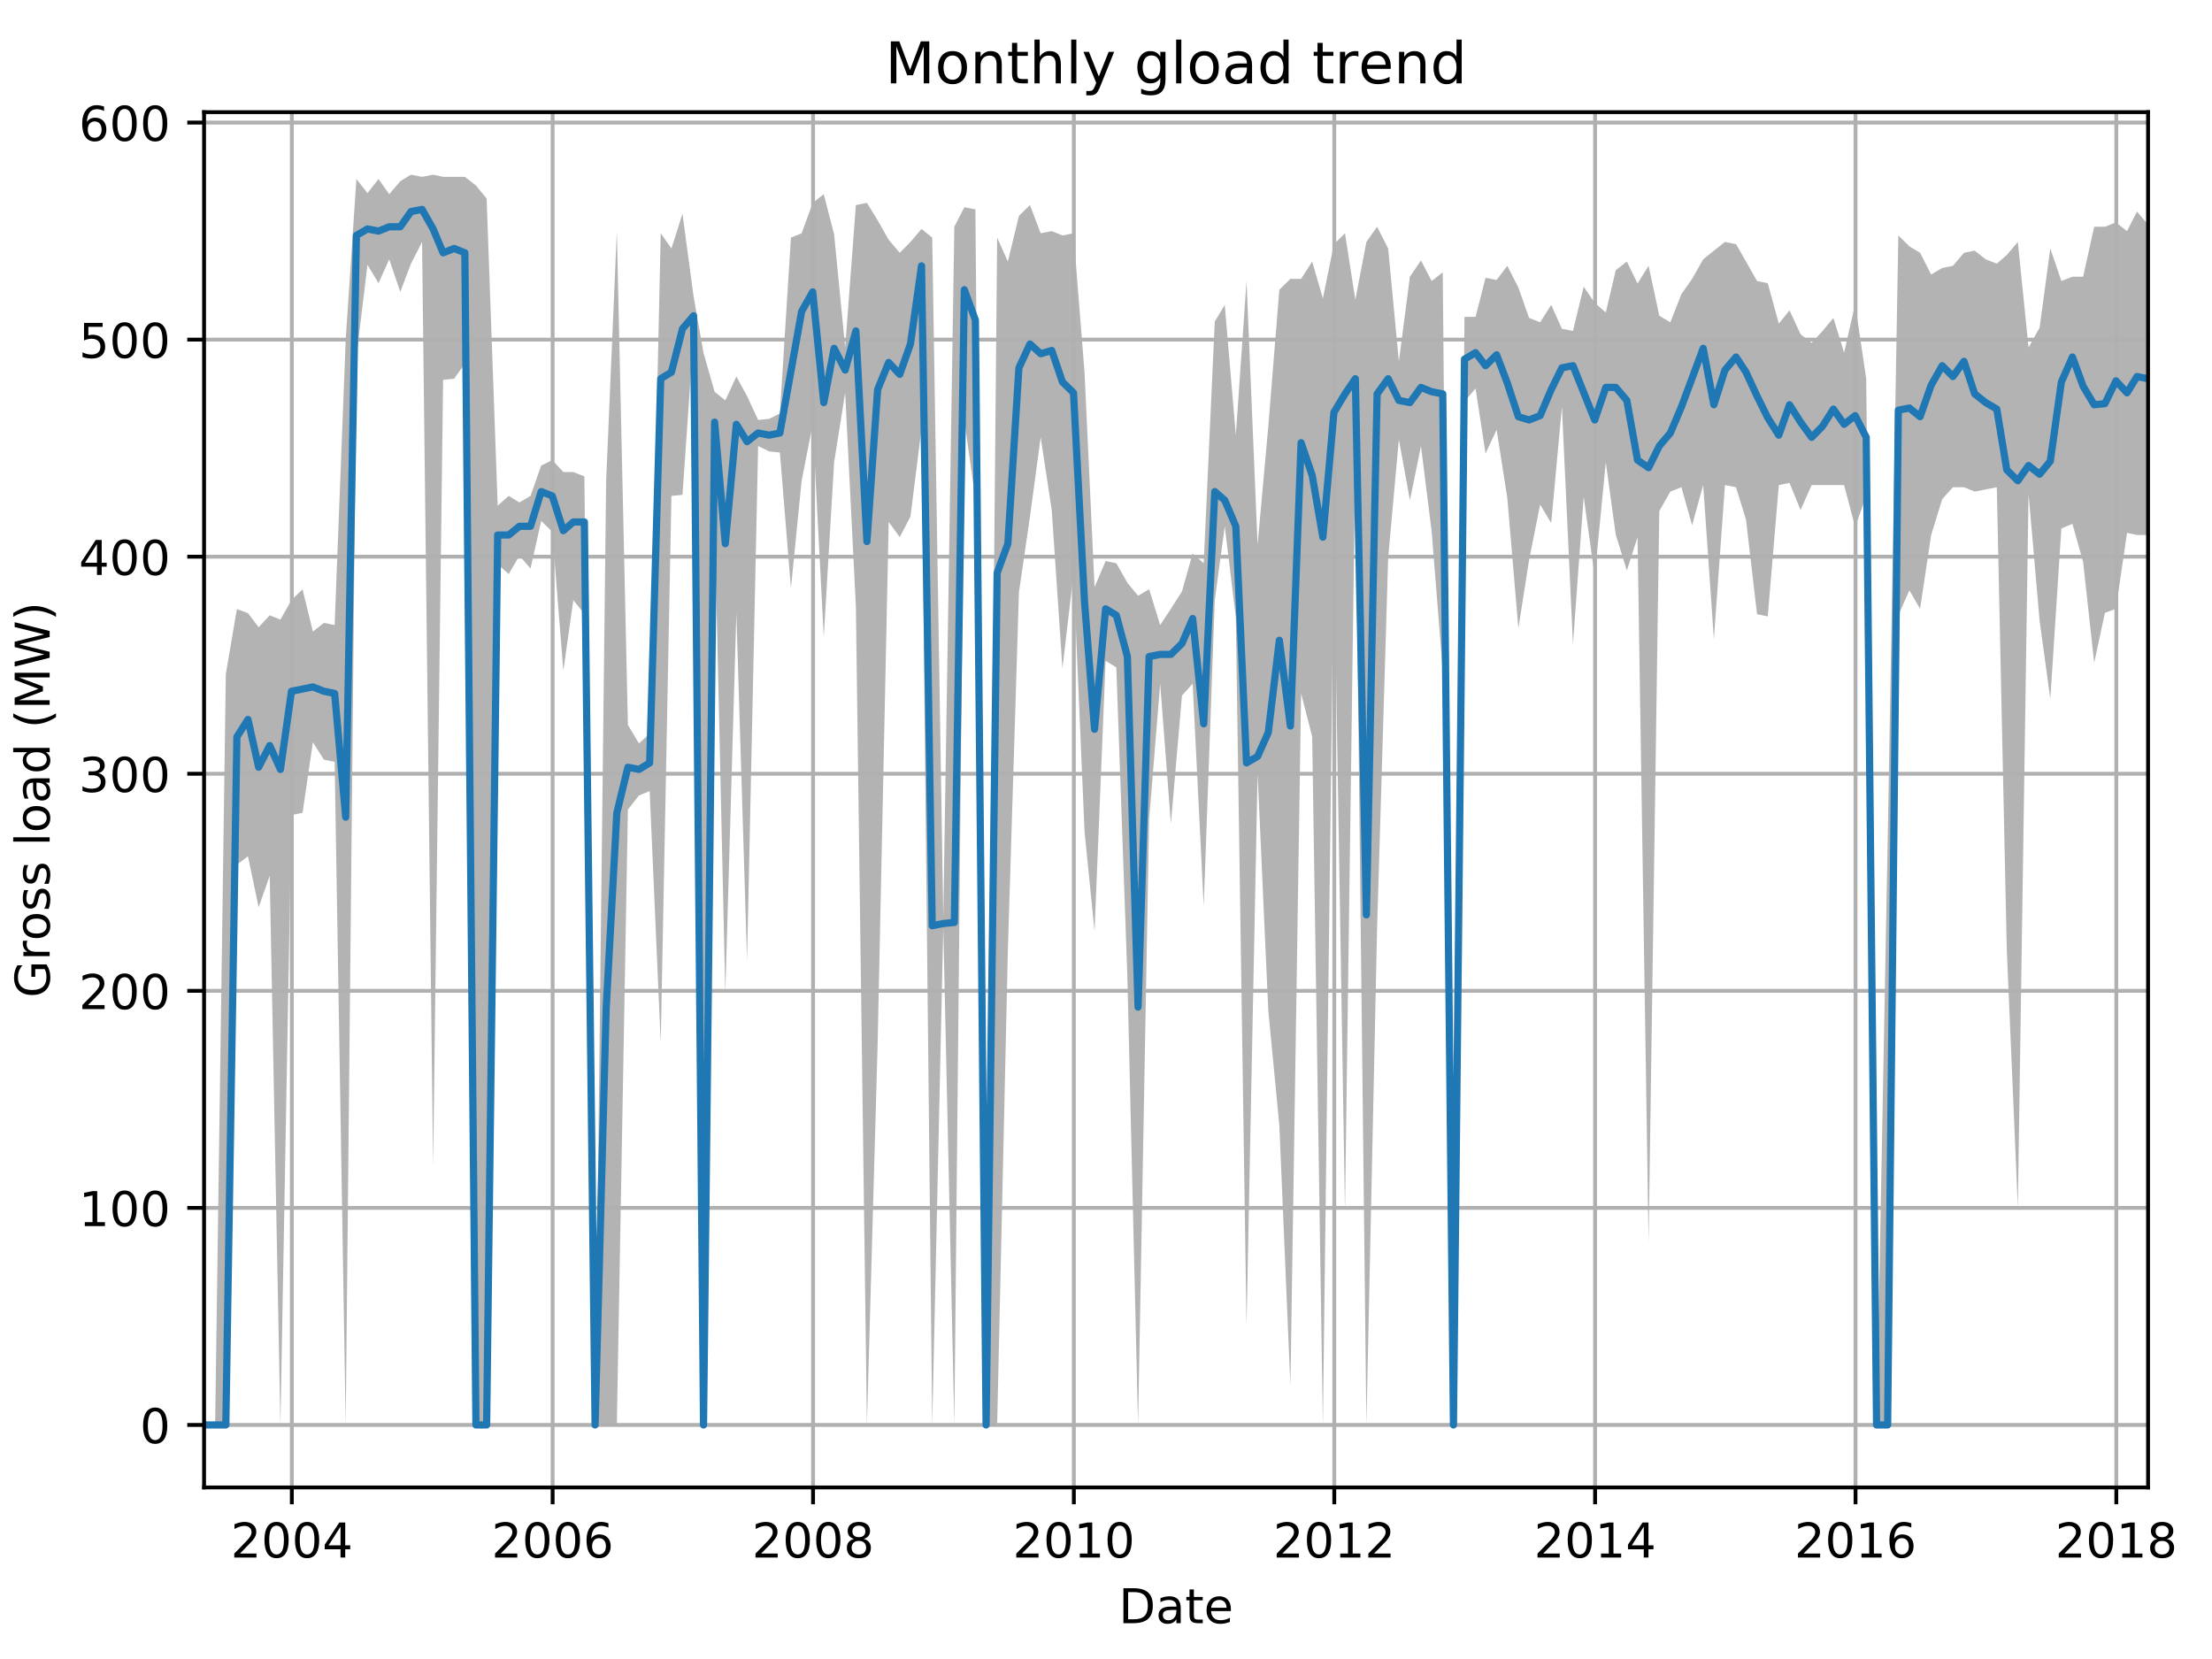 <?xml version="1.0" encoding="utf-8" standalone="no"?>
<!DOCTYPE svg PUBLIC "-//W3C//DTD SVG 1.1//EN"
  "http://www.w3.org/Graphics/SVG/1.1/DTD/svg11.dtd">
<!-- Created with matplotlib (http://matplotlib.org/) -->
<svg height="345.6pt" version="1.1" viewBox="0 0 460.8 345.6" width="460.8pt" xmlns="http://www.w3.org/2000/svg" xmlns:xlink="http://www.w3.org/1999/xlink">
 <defs>
  <style type="text/css">
*{stroke-linecap:butt;stroke-linejoin:round;}
  </style>
 </defs>
 <g id="figure_1">
  <g id="patch_1">
   <path d="M 0 345.6 
L 460.8 345.6 
L 460.8 0 
L 0 0 
z
" style="fill:none;"/>
  </g>
  <g id="axes_1">
   <g id="patch_2">
    <path d="M 42.511 309.863 
L 447.48 309.863 
L 447.48 23.365 
L 42.511 23.365 
z
" style="fill:none;"/>
   </g>
   <g id="PolyCollection_1">
    <path clip-path="url(#p127537a7c9)" d="M 42.511 296.841 
L 42.511 296.841 
L 44.815 296.841 
L 47.045 296.841 
L 49.349 180.123 
L 51.653 178.371 
L 53.882 188.997 
L 56.186 182.44 
L 58.416 296.841 
L 60.72 169.78 
L 63.024 169.327 
L 65.179 154.632 
L 67.483 158.249 
L 69.712 158.701 
L 72.016 296.841 
L 74.246 74.314 
L 76.55 55.153 
L 78.854 58.996 
L 81.083 54.023 
L 83.387 60.805 
L 85.617 54.927 
L 87.921 50.405 
L 90.225 243.032 
L 92.306 79.118 
L 94.609 78.892 
L 96.839 75.727 
L 99.143 296.841 
L 101.373 296.841 
L 103.676 117.553 
L 105.98 119.588 
L 108.21 115.745 
L 110.514 118.458 
L 112.743 108.51 
L 115.047 110.771 
L 117.351 139.71 
L 119.432 125.014 
L 121.736 127.897 
L 123.966 296.841 
L 126.27 296.841 
L 128.499 296.841 
L 130.803 168.649 
L 133.107 165.71 
L 135.337 164.806 
L 137.641 217.258 
L 139.87 103.31 
L 142.174 103.084 
L 144.478 69.849 
L 146.559 296.841 
L 148.863 108.284 
L 151.093 206.858 
L 153.396 127.727 
L 155.626 200.075 
L 157.93 92.91 
L 160.234 94.04 
L 162.463 94.266 
L 164.767 122.527 
L 166.997 100.144 
L 169.301 88.388 
L 171.605 132.701 
L 173.76 96.301 
L 176.064 81.831 
L 178.294 126.258 
L 180.597 296.841 
L 182.827 217.484 
L 185.131 108.736 
L 187.435 111.901 
L 189.665 107.605 
L 191.968 89.292 
L 194.198 296.841 
L 196.502 193.293 
L 198.806 296.841 
L 200.887 87.484 
L 203.191 103.988 
L 205.42 296.841 
L 207.724 296.841 
L 209.954 198.04 
L 212.258 123.432 
L 214.562 107.605 
L 216.791 91.101 
L 219.095 106.249 
L 221.325 139.258 
L 223.629 119.588 
L 225.933 173.284 
L 228.014 193.971 
L 230.317 137.675 
L 232.547 139.032 
L 234.851 203.41 
L 237.081 296.841 
L 239.384 170.684 
L 241.688 142.423 
L 243.918 171.588 
L 246.222 144.91 
L 248.451 142.423 
L 250.755 188.771 
L 253.059 125.014 
L 255.14 109.64 
L 257.444 128.632 
L 259.674 276.267 
L 261.978 161.188 
L 264.207 210.475 
L 266.511 234.441 
L 268.815 288.702 
L 271.045 144.458 
L 273.349 153.445 
L 275.578 296.841 
L 277.882 113.71 
L 280.186 252.302 
L 282.341 95.34 
L 284.645 296.841 
L 286.875 193.293 
L 289.179 116.197 
L 291.408 91.553 
L 293.712 104.214 
L 296.016 92.91 
L 298.246 110.771 
L 300.55 139.71 
L 302.779 296.841 
L 305.083 83.64 
L 307.387 80.927 
L 309.468 94.492 
L 311.772 89.518 
L 314.002 103.762 
L 316.306 130.892 
L 318.535 116.649 
L 320.839 105.118 
L 323.143 108.962 
L 325.373 84.77 
L 327.676 134.171 
L 329.906 103.479 
L 332.21 120.04 
L 334.514 96.301 
L 336.595 111.392 
L 338.899 118.853 
L 341.128 111.901 
L 343.432 258.858 
L 345.662 106.475 
L 347.966 102.405 
L 350.27 101.501 
L 352.499 109.414 
L 354.803 101.049 
L 357.033 133.153 
L 359.337 101.049 
L 361.641 101.501 
L 363.722 108.227 
L 366.025 127.953 
L 368.255 128.405 
L 370.559 101.049 
L 372.789 100.597 
L 375.092 106.249 
L 377.396 101.049 
L 379.626 101.049 
L 381.93 101.049 
L 384.16 101.049 
L 386.463 109.81 
L 388.767 103.31 
L 390.923 296.841 
L 393.227 296.841 
L 395.456 128.179 
L 397.76 122.979 
L 399.99 126.823 
L 402.294 111.449 
L 404.597 103.988 
L 406.827 101.501 
L 409.131 101.501 
L 411.361 102.405 
L 413.664 101.953 
L 415.968 101.501 
L 418.049 197.814 
L 420.353 251.567 
L 422.583 102.858 
L 424.887 129.31 
L 427.116 145.588 
L 429.42 110.092 
L 431.724 109.131 
L 433.954 117.101 
L 436.258 138.071 
L 438.487 127.671 
L 440.791 126.823 
L 443.095 110.997 
L 445.176 111.449 
L 447.48 111.449 
L 447.48 46.788 
L 447.48 46.788 
L 445.176 44.075 
L 443.095 48.144 
L 440.791 46.336 
L 438.487 47.24 
L 436.258 47.24 
L 433.954 57.64 
L 431.724 57.64 
L 429.42 58.544 
L 427.116 51.762 
L 424.887 68.266 
L 422.583 72.392 
L 420.353 50.405 
L 418.049 53.118 
L 415.968 54.927 
L 413.664 54.023 
L 411.361 52.214 
L 409.131 52.666 
L 406.827 55.379 
L 404.597 55.831 
L 402.294 57.188 
L 399.99 52.666 
L 397.76 51.31 
L 395.456 49.049 
L 393.227 175.771 
L 390.923 296.841 
L 388.767 78.892 
L 386.463 63.349 
L 384.16 73.466 
L 381.93 66.231 
L 379.626 69.001 
L 377.396 71.431 
L 375.092 69.623 
L 372.789 64.649 
L 370.559 67.418 
L 368.255 58.996 
L 366.025 58.544 
L 363.722 54.475 
L 361.641 50.857 
L 359.337 50.405 
L 357.033 52.214 
L 354.803 54.023 
L 352.499 58.092 
L 350.27 61.257 
L 347.966 67.136 
L 345.662 65.779 
L 343.432 55.379 
L 341.128 59.053 
L 338.899 54.475 
L 336.595 56.283 
L 334.514 65.101 
L 332.21 63.066 
L 329.906 59.731 
L 327.676 68.944 
L 325.373 68.492 
L 323.143 63.518 
L 320.839 67.136 
L 318.535 66.231 
L 316.306 59.901 
L 314.002 55.379 
L 311.772 58.318 
L 309.468 57.866 
L 307.387 66.005 
L 305.083 66.005 
L 302.779 296.841 
L 300.55 56.736 
L 298.246 58.544 
L 296.016 54.249 
L 293.712 57.64 
L 291.408 75.275 
L 289.179 51.762 
L 286.875 47.24 
L 284.645 50.405 
L 282.341 62.444 
L 280.186 48.596 
L 277.882 50.857 
L 275.578 62.162 
L 273.349 54.475 
L 271.045 58.092 
L 268.815 58.092 
L 266.511 60.353 
L 264.207 88.84 
L 261.978 113.484 
L 259.674 58.544 
L 257.444 90.649 
L 255.14 63.518 
L 253.059 66.966 
L 250.755 117.327 
L 248.451 115.292 
L 246.222 123.205 
L 243.918 126.823 
L 241.688 130.214 
L 239.384 122.753 
L 237.081 124.11 
L 234.851 121.397 
L 232.547 117.327 
L 230.317 116.875 
L 228.014 122.301 
L 225.933 77.649 
L 223.629 48.596 
L 221.325 49.049 
L 219.095 48.144 
L 216.791 48.596 
L 214.562 42.718 
L 212.258 44.979 
L 209.954 54.475 
L 207.724 49.501 
L 205.42 296.841 
L 203.191 43.623 
L 200.887 43.17 
L 198.806 47.24 
L 196.502 191.032 
L 194.198 49.501 
L 191.968 47.692 
L 189.665 50.405 
L 187.435 52.666 
L 185.131 49.953 
L 182.827 45.883 
L 180.597 42.266 
L 178.294 42.718 
L 176.064 72.336 
L 173.76 48.823 
L 171.605 40.457 
L 169.301 42.266 
L 166.997 48.596 
L 164.767 49.501 
L 162.463 86.127 
L 160.234 87.257 
L 157.93 87.484 
L 155.626 82.51 
L 153.396 78.44 
L 151.093 83.414 
L 148.863 81.605 
L 146.559 73.523 
L 144.478 61.71 
L 142.174 44.527 
L 139.87 51.762 
L 137.641 48.596 
L 135.337 152.823 
L 133.107 154.858 
L 130.803 151.014 
L 128.499 48.144 
L 126.27 100.144 
L 123.966 296.841 
L 121.736 99.24 
L 119.432 98.336 
L 117.351 98.336 
L 115.047 95.849 
L 112.743 96.979 
L 110.514 103.31 
L 108.21 104.666 
L 105.98 103.31 
L 103.676 105.344 
L 101.373 41.362 
L 99.143 38.649 
L 96.839 36.84 
L 94.609 36.84 
L 92.306 36.84 
L 90.225 36.388 
L 87.921 36.84 
L 85.617 36.388 
L 83.387 37.744 
L 81.083 40.457 
L 78.854 37.292 
L 76.55 40.231 
L 74.246 37.292 
L 72.016 70.753 
L 69.712 130.214 
L 67.483 129.762 
L 65.179 131.571 
L 63.024 122.753 
L 60.72 125.014 
L 58.416 129.084 
L 56.186 128.179 
L 53.882 130.666 
L 51.653 127.727 
L 49.349 126.879 
L 47.045 140.388 
L 44.815 296.841 
L 42.511 296.841 
z
" style="fill:#808080;fill-opacity:0.6;"/>
   </g>
   <g id="matplotlib.axis_1">
    <g id="xtick_1">
     <g id="line2d_1">
      <path clip-path="url(#p127537a7c9)" d="M 60.794 309.863 
L 60.794 23.365 
" style="fill:none;stroke:#b0b0b0;stroke-linecap:square;stroke-width:0.8;"/>
     </g>
     <g id="line2d_2">
      <defs>
       <path d="M 0 0 
L 0 3.5 
" id="meb2ce315c0" style="stroke:#000000;stroke-width:0.8;"/>
      </defs>
      <g>
       <use style="stroke:#000000;stroke-width:0.8;" x="60.794" xlink:href="#meb2ce315c0" y="309.863"/>
      </g>
     </g>
     <g id="text_1">
      <!-- 2004 -->
      <defs>
       <path d="M 19.188 8.297 
L 53.609 8.297 
L 53.609 0 
L 7.328 0 
L 7.328 8.297 
Q 12.938 14.109 22.625 23.891 
Q 32.328 33.688 34.812 36.531 
Q 39.547 41.844 41.422 45.531 
Q 43.312 49.219 43.312 52.781 
Q 43.312 58.594 39.234 62.25 
Q 35.156 65.922 28.609 65.922 
Q 23.969 65.922 18.812 64.312 
Q 13.672 62.703 7.812 59.422 
L 7.812 69.391 
Q 13.766 71.781 18.938 73 
Q 24.125 74.219 28.422 74.219 
Q 39.75 74.219 46.484 68.547 
Q 53.219 62.891 53.219 53.422 
Q 53.219 48.922 51.531 44.891 
Q 49.859 40.875 45.406 35.406 
Q 44.188 33.984 37.641 27.219 
Q 31.109 20.453 19.188 8.297 
z
" id="DejaVuSans-32"/>
       <path d="M 31.781 66.406 
Q 24.172 66.406 20.328 58.906 
Q 16.5 51.422 16.5 36.375 
Q 16.5 21.391 20.328 13.891 
Q 24.172 6.391 31.781 6.391 
Q 39.453 6.391 43.281 13.891 
Q 47.125 21.391 47.125 36.375 
Q 47.125 51.422 43.281 58.906 
Q 39.453 66.406 31.781 66.406 
z
M 31.781 74.219 
Q 44.047 74.219 50.516 64.516 
Q 56.984 54.828 56.984 36.375 
Q 56.984 17.969 50.516 8.266 
Q 44.047 -1.422 31.781 -1.422 
Q 19.531 -1.422 13.062 8.266 
Q 6.594 17.969 6.594 36.375 
Q 6.594 54.828 13.062 64.516 
Q 19.531 74.219 31.781 74.219 
z
" id="DejaVuSans-30"/>
       <path d="M 37.797 64.312 
L 12.891 25.391 
L 37.797 25.391 
z
M 35.203 72.906 
L 47.609 72.906 
L 47.609 25.391 
L 58.016 25.391 
L 58.016 17.188 
L 47.609 17.188 
L 47.609 0 
L 37.797 0 
L 37.797 17.188 
L 4.891 17.188 
L 4.891 26.703 
z
" id="DejaVuSans-34"/>
      </defs>
      <g transform="translate(48.069 324.462)scale(0.1 -0.1)">
       <use xlink:href="#DejaVuSans-32"/>
       <use x="63.623" xlink:href="#DejaVuSans-30"/>
       <use x="127.246" xlink:href="#DejaVuSans-30"/>
       <use x="190.869" xlink:href="#DejaVuSans-34"/>
      </g>
     </g>
    </g>
    <g id="xtick_2">
     <g id="line2d_3">
      <path clip-path="url(#p127537a7c9)" d="M 115.122 309.863 
L 115.122 23.365 
" style="fill:none;stroke:#b0b0b0;stroke-linecap:square;stroke-width:0.8;"/>
     </g>
     <g id="line2d_4">
      <g>
       <use style="stroke:#000000;stroke-width:0.8;" x="115.122" xlink:href="#meb2ce315c0" y="309.863"/>
      </g>
     </g>
     <g id="text_2">
      <!-- 2006 -->
      <defs>
       <path d="M 33.016 40.375 
Q 26.375 40.375 22.484 35.828 
Q 18.609 31.297 18.609 23.391 
Q 18.609 15.531 22.484 10.953 
Q 26.375 6.391 33.016 6.391 
Q 39.656 6.391 43.531 10.953 
Q 47.406 15.531 47.406 23.391 
Q 47.406 31.297 43.531 35.828 
Q 39.656 40.375 33.016 40.375 
z
M 52.594 71.297 
L 52.594 62.312 
Q 48.875 64.062 45.094 64.984 
Q 41.312 65.922 37.594 65.922 
Q 27.828 65.922 22.672 59.328 
Q 17.531 52.734 16.797 39.406 
Q 19.672 43.656 24.016 45.922 
Q 28.375 48.188 33.594 48.188 
Q 44.578 48.188 50.953 41.516 
Q 57.328 34.859 57.328 23.391 
Q 57.328 12.156 50.688 5.359 
Q 44.047 -1.422 33.016 -1.422 
Q 20.359 -1.422 13.672 8.266 
Q 6.984 17.969 6.984 36.375 
Q 6.984 53.656 15.188 63.938 
Q 23.391 74.219 37.203 74.219 
Q 40.922 74.219 44.703 73.484 
Q 48.484 72.75 52.594 71.297 
z
" id="DejaVuSans-36"/>
      </defs>
      <g transform="translate(102.397 324.462)scale(0.1 -0.1)">
       <use xlink:href="#DejaVuSans-32"/>
       <use x="63.623" xlink:href="#DejaVuSans-30"/>
       <use x="127.246" xlink:href="#DejaVuSans-30"/>
       <use x="190.869" xlink:href="#DejaVuSans-36"/>
      </g>
     </g>
    </g>
    <g id="xtick_3">
     <g id="line2d_5">
      <path clip-path="url(#p127537a7c9)" d="M 169.375 309.863 
L 169.375 23.365 
" style="fill:none;stroke:#b0b0b0;stroke-linecap:square;stroke-width:0.8;"/>
     </g>
     <g id="line2d_6">
      <g>
       <use style="stroke:#000000;stroke-width:0.8;" x="169.375" xlink:href="#meb2ce315c0" y="309.863"/>
      </g>
     </g>
     <g id="text_3">
      <!-- 2008 -->
      <defs>
       <path d="M 31.781 34.625 
Q 24.75 34.625 20.719 30.859 
Q 16.703 27.094 16.703 20.516 
Q 16.703 13.922 20.719 10.156 
Q 24.75 6.391 31.781 6.391 
Q 38.812 6.391 42.859 10.172 
Q 46.922 13.969 46.922 20.516 
Q 46.922 27.094 42.891 30.859 
Q 38.875 34.625 31.781 34.625 
z
M 21.922 38.812 
Q 15.578 40.375 12.031 44.719 
Q 8.5 49.078 8.5 55.328 
Q 8.5 64.062 14.719 69.141 
Q 20.953 74.219 31.781 74.219 
Q 42.672 74.219 48.875 69.141 
Q 55.078 64.062 55.078 55.328 
Q 55.078 49.078 51.531 44.719 
Q 48 40.375 41.703 38.812 
Q 48.828 37.156 52.797 32.312 
Q 56.781 27.484 56.781 20.516 
Q 56.781 9.906 50.312 4.234 
Q 43.844 -1.422 31.781 -1.422 
Q 19.734 -1.422 13.25 4.234 
Q 6.781 9.906 6.781 20.516 
Q 6.781 27.484 10.781 32.312 
Q 14.797 37.156 21.922 38.812 
z
M 18.312 54.391 
Q 18.312 48.734 21.844 45.562 
Q 25.391 42.391 31.781 42.391 
Q 38.141 42.391 41.719 45.562 
Q 45.312 48.734 45.312 54.391 
Q 45.312 60.062 41.719 63.234 
Q 38.141 66.406 31.781 66.406 
Q 25.391 66.406 21.844 63.234 
Q 18.312 60.062 18.312 54.391 
z
" id="DejaVuSans-38"/>
      </defs>
      <g transform="translate(156.65 324.462)scale(0.1 -0.1)">
       <use xlink:href="#DejaVuSans-32"/>
       <use x="63.623" xlink:href="#DejaVuSans-30"/>
       <use x="127.246" xlink:href="#DejaVuSans-30"/>
       <use x="190.869" xlink:href="#DejaVuSans-38"/>
      </g>
     </g>
    </g>
    <g id="xtick_4">
     <g id="line2d_7">
      <path clip-path="url(#p127537a7c9)" d="M 223.703 309.863 
L 223.703 23.365 
" style="fill:none;stroke:#b0b0b0;stroke-linecap:square;stroke-width:0.8;"/>
     </g>
     <g id="line2d_8">
      <g>
       <use style="stroke:#000000;stroke-width:0.8;" x="223.703" xlink:href="#meb2ce315c0" y="309.863"/>
      </g>
     </g>
     <g id="text_4">
      <!-- 2010 -->
      <defs>
       <path d="M 12.406 8.297 
L 28.516 8.297 
L 28.516 63.922 
L 10.984 60.406 
L 10.984 69.391 
L 28.422 72.906 
L 38.281 72.906 
L 38.281 8.297 
L 54.391 8.297 
L 54.391 0 
L 12.406 0 
z
" id="DejaVuSans-31"/>
      </defs>
      <g transform="translate(210.978 324.462)scale(0.1 -0.1)">
       <use xlink:href="#DejaVuSans-32"/>
       <use x="63.623" xlink:href="#DejaVuSans-30"/>
       <use x="127.246" xlink:href="#DejaVuSans-31"/>
       <use x="190.869" xlink:href="#DejaVuSans-30"/>
      </g>
     </g>
    </g>
    <g id="xtick_5">
     <g id="line2d_9">
      <path clip-path="url(#p127537a7c9)" d="M 277.956 309.863 
L 277.956 23.365 
" style="fill:none;stroke:#b0b0b0;stroke-linecap:square;stroke-width:0.8;"/>
     </g>
     <g id="line2d_10">
      <g>
       <use style="stroke:#000000;stroke-width:0.8;" x="277.956" xlink:href="#meb2ce315c0" y="309.863"/>
      </g>
     </g>
     <g id="text_5">
      <!-- 2012 -->
      <g transform="translate(265.231 324.462)scale(0.1 -0.1)">
       <use xlink:href="#DejaVuSans-32"/>
       <use x="63.623" xlink:href="#DejaVuSans-30"/>
       <use x="127.246" xlink:href="#DejaVuSans-31"/>
       <use x="190.869" xlink:href="#DejaVuSans-32"/>
      </g>
     </g>
    </g>
    <g id="xtick_6">
     <g id="line2d_11">
      <path clip-path="url(#p127537a7c9)" d="M 332.284 309.863 
L 332.284 23.365 
" style="fill:none;stroke:#b0b0b0;stroke-linecap:square;stroke-width:0.8;"/>
     </g>
     <g id="line2d_12">
      <g>
       <use style="stroke:#000000;stroke-width:0.8;" x="332.284" xlink:href="#meb2ce315c0" y="309.863"/>
      </g>
     </g>
     <g id="text_6">
      <!-- 2014 -->
      <g transform="translate(319.559 324.462)scale(0.1 -0.1)">
       <use xlink:href="#DejaVuSans-32"/>
       <use x="63.623" xlink:href="#DejaVuSans-30"/>
       <use x="127.246" xlink:href="#DejaVuSans-31"/>
       <use x="190.869" xlink:href="#DejaVuSans-34"/>
      </g>
     </g>
    </g>
    <g id="xtick_7">
     <g id="line2d_13">
      <path clip-path="url(#p127537a7c9)" d="M 386.538 309.863 
L 386.538 23.365 
" style="fill:none;stroke:#b0b0b0;stroke-linecap:square;stroke-width:0.8;"/>
     </g>
     <g id="line2d_14">
      <g>
       <use style="stroke:#000000;stroke-width:0.8;" x="386.538" xlink:href="#meb2ce315c0" y="309.863"/>
      </g>
     </g>
     <g id="text_7">
      <!-- 2016 -->
      <g transform="translate(373.813 324.462)scale(0.1 -0.1)">
       <use xlink:href="#DejaVuSans-32"/>
       <use x="63.623" xlink:href="#DejaVuSans-30"/>
       <use x="127.246" xlink:href="#DejaVuSans-31"/>
       <use x="190.869" xlink:href="#DejaVuSans-36"/>
      </g>
     </g>
    </g>
    <g id="xtick_8">
     <g id="line2d_15">
      <path clip-path="url(#p127537a7c9)" d="M 440.866 309.863 
L 440.866 23.365 
" style="fill:none;stroke:#b0b0b0;stroke-linecap:square;stroke-width:0.8;"/>
     </g>
     <g id="line2d_16">
      <g>
       <use style="stroke:#000000;stroke-width:0.8;" x="440.866" xlink:href="#meb2ce315c0" y="309.863"/>
      </g>
     </g>
     <g id="text_8">
      <!-- 2018 -->
      <g transform="translate(428.141 324.462)scale(0.1 -0.1)">
       <use xlink:href="#DejaVuSans-32"/>
       <use x="63.623" xlink:href="#DejaVuSans-30"/>
       <use x="127.246" xlink:href="#DejaVuSans-31"/>
       <use x="190.869" xlink:href="#DejaVuSans-38"/>
      </g>
     </g>
    </g>
    <g id="text_9">
     <!-- Date -->
     <defs>
      <path d="M 19.672 64.797 
L 19.672 8.109 
L 31.594 8.109 
Q 46.688 8.109 53.688 14.938 
Q 60.688 21.781 60.688 36.531 
Q 60.688 51.172 53.688 57.984 
Q 46.688 64.797 31.594 64.797 
z
M 9.812 72.906 
L 30.078 72.906 
Q 51.266 72.906 61.172 64.094 
Q 71.094 55.281 71.094 36.531 
Q 71.094 17.672 61.125 8.828 
Q 51.172 0 30.078 0 
L 9.812 0 
z
" id="DejaVuSans-44"/>
      <path d="M 34.281 27.484 
Q 23.391 27.484 19.188 25 
Q 14.984 22.516 14.984 16.5 
Q 14.984 11.719 18.141 8.906 
Q 21.297 6.109 26.703 6.109 
Q 34.188 6.109 38.703 11.406 
Q 43.219 16.703 43.219 25.484 
L 43.219 27.484 
z
M 52.203 31.203 
L 52.203 0 
L 43.219 0 
L 43.219 8.297 
Q 40.141 3.328 35.547 0.953 
Q 30.953 -1.422 24.312 -1.422 
Q 15.922 -1.422 10.953 3.297 
Q 6 8.016 6 15.922 
Q 6 25.141 12.172 29.828 
Q 18.359 34.516 30.609 34.516 
L 43.219 34.516 
L 43.219 35.406 
Q 43.219 41.609 39.141 45 
Q 35.062 48.391 27.688 48.391 
Q 23 48.391 18.547 47.266 
Q 14.109 46.141 10.016 43.891 
L 10.016 52.203 
Q 14.938 54.109 19.578 55.047 
Q 24.219 56 28.609 56 
Q 40.484 56 46.344 49.844 
Q 52.203 43.703 52.203 31.203 
z
" id="DejaVuSans-61"/>
      <path d="M 18.312 70.219 
L 18.312 54.688 
L 36.812 54.688 
L 36.812 47.703 
L 18.312 47.703 
L 18.312 18.016 
Q 18.312 11.328 20.141 9.422 
Q 21.969 7.516 27.594 7.516 
L 36.812 7.516 
L 36.812 0 
L 27.594 0 
Q 17.188 0 13.234 3.875 
Q 9.281 7.766 9.281 18.016 
L 9.281 47.703 
L 2.688 47.703 
L 2.688 54.688 
L 9.281 54.688 
L 9.281 70.219 
z
" id="DejaVuSans-74"/>
      <path d="M 56.203 29.594 
L 56.203 25.203 
L 14.891 25.203 
Q 15.484 15.922 20.484 11.062 
Q 25.484 6.203 34.422 6.203 
Q 39.594 6.203 44.453 7.469 
Q 49.312 8.734 54.109 11.281 
L 54.109 2.781 
Q 49.266 0.734 44.188 -0.344 
Q 39.109 -1.422 33.891 -1.422 
Q 20.797 -1.422 13.156 6.188 
Q 5.516 13.812 5.516 26.812 
Q 5.516 40.234 12.766 48.109 
Q 20.016 56 32.328 56 
Q 43.359 56 49.781 48.891 
Q 56.203 41.797 56.203 29.594 
z
M 47.219 32.234 
Q 47.125 39.594 43.094 43.984 
Q 39.062 48.391 32.422 48.391 
Q 24.906 48.391 20.391 44.141 
Q 15.875 39.891 15.188 32.172 
z
" id="DejaVuSans-65"/>
     </defs>
     <g transform="translate(233.045 338.14)scale(0.1 -0.1)">
      <use xlink:href="#DejaVuSans-44"/>
      <use x="77.002" xlink:href="#DejaVuSans-61"/>
      <use x="138.281" xlink:href="#DejaVuSans-74"/>
      <use x="177.49" xlink:href="#DejaVuSans-65"/>
     </g>
    </g>
   </g>
   <g id="matplotlib.axis_2">
    <g id="ytick_1">
     <g id="line2d_17">
      <path clip-path="url(#p127537a7c9)" d="M 42.511 296.841 
L 447.48 296.841 
" style="fill:none;stroke:#b0b0b0;stroke-linecap:square;stroke-width:0.8;"/>
     </g>
     <g id="line2d_18">
      <defs>
       <path d="M 0 0 
L -3.5 0 
" id="m957cb57dff" style="stroke:#000000;stroke-width:0.8;"/>
      </defs>
      <g>
       <use style="stroke:#000000;stroke-width:0.8;" x="42.511" xlink:href="#m957cb57dff" y="296.841"/>
      </g>
     </g>
     <g id="text_10">
      <!-- 0 -->
      <g transform="translate(29.149 300.64)scale(0.1 -0.1)">
       <use xlink:href="#DejaVuSans-30"/>
      </g>
     </g>
    </g>
    <g id="ytick_2">
     <g id="line2d_19">
      <path clip-path="url(#p127537a7c9)" d="M 42.511 251.623 
L 447.48 251.623 
" style="fill:none;stroke:#b0b0b0;stroke-linecap:square;stroke-width:0.8;"/>
     </g>
     <g id="line2d_20">
      <g>
       <use style="stroke:#000000;stroke-width:0.8;" x="42.511" xlink:href="#m957cb57dff" y="251.623"/>
      </g>
     </g>
     <g id="text_11">
      <!-- 100 -->
      <g transform="translate(16.424 255.423)scale(0.1 -0.1)">
       <use xlink:href="#DejaVuSans-31"/>
       <use x="63.623" xlink:href="#DejaVuSans-30"/>
       <use x="127.246" xlink:href="#DejaVuSans-30"/>
      </g>
     </g>
    </g>
    <g id="ytick_3">
     <g id="line2d_21">
      <path clip-path="url(#p127537a7c9)" d="M 42.511 206.406 
L 447.48 206.406 
" style="fill:none;stroke:#b0b0b0;stroke-linecap:square;stroke-width:0.8;"/>
     </g>
     <g id="line2d_22">
      <g>
       <use style="stroke:#000000;stroke-width:0.8;" x="42.511" xlink:href="#m957cb57dff" y="206.406"/>
      </g>
     </g>
     <g id="text_12">
      <!-- 200 -->
      <g transform="translate(16.424 210.205)scale(0.1 -0.1)">
       <use xlink:href="#DejaVuSans-32"/>
       <use x="63.623" xlink:href="#DejaVuSans-30"/>
       <use x="127.246" xlink:href="#DejaVuSans-30"/>
      </g>
     </g>
    </g>
    <g id="ytick_4">
     <g id="line2d_23">
      <path clip-path="url(#p127537a7c9)" d="M 42.511 161.188 
L 447.48 161.188 
" style="fill:none;stroke:#b0b0b0;stroke-linecap:square;stroke-width:0.8;"/>
     </g>
     <g id="line2d_24">
      <g>
       <use style="stroke:#000000;stroke-width:0.8;" x="42.511" xlink:href="#m957cb57dff" y="161.188"/>
      </g>
     </g>
     <g id="text_13">
      <!-- 300 -->
      <defs>
       <path d="M 40.578 39.312 
Q 47.656 37.797 51.625 33 
Q 55.609 28.219 55.609 21.188 
Q 55.609 10.406 48.188 4.484 
Q 40.766 -1.422 27.094 -1.422 
Q 22.516 -1.422 17.656 -0.516 
Q 12.797 0.391 7.625 2.203 
L 7.625 11.719 
Q 11.719 9.328 16.594 8.109 
Q 21.484 6.891 26.812 6.891 
Q 36.078 6.891 40.938 10.547 
Q 45.797 14.203 45.797 21.188 
Q 45.797 27.641 41.281 31.266 
Q 36.766 34.906 28.719 34.906 
L 20.219 34.906 
L 20.219 43.016 
L 29.109 43.016 
Q 36.375 43.016 40.234 45.922 
Q 44.094 48.828 44.094 54.297 
Q 44.094 59.906 40.109 62.906 
Q 36.141 65.922 28.719 65.922 
Q 24.656 65.922 20.016 65.031 
Q 15.375 64.156 9.812 62.312 
L 9.812 71.094 
Q 15.438 72.656 20.344 73.438 
Q 25.25 74.219 29.594 74.219 
Q 40.828 74.219 47.359 69.109 
Q 53.906 64.016 53.906 55.328 
Q 53.906 49.266 50.438 45.094 
Q 46.969 40.922 40.578 39.312 
z
" id="DejaVuSans-33"/>
      </defs>
      <g transform="translate(16.424 164.987)scale(0.1 -0.1)">
       <use xlink:href="#DejaVuSans-33"/>
       <use x="63.623" xlink:href="#DejaVuSans-30"/>
       <use x="127.246" xlink:href="#DejaVuSans-30"/>
      </g>
     </g>
    </g>
    <g id="ytick_5">
     <g id="line2d_25">
      <path clip-path="url(#p127537a7c9)" d="M 42.511 115.971 
L 447.48 115.971 
" style="fill:none;stroke:#b0b0b0;stroke-linecap:square;stroke-width:0.8;"/>
     </g>
     <g id="line2d_26">
      <g>
       <use style="stroke:#000000;stroke-width:0.8;" x="42.511" xlink:href="#m957cb57dff" y="115.971"/>
      </g>
     </g>
     <g id="text_14">
      <!-- 400 -->
      <g transform="translate(16.424 119.77)scale(0.1 -0.1)">
       <use xlink:href="#DejaVuSans-34"/>
       <use x="63.623" xlink:href="#DejaVuSans-30"/>
       <use x="127.246" xlink:href="#DejaVuSans-30"/>
      </g>
     </g>
    </g>
    <g id="ytick_6">
     <g id="line2d_27">
      <path clip-path="url(#p127537a7c9)" d="M 42.511 70.753 
L 447.48 70.753 
" style="fill:none;stroke:#b0b0b0;stroke-linecap:square;stroke-width:0.8;"/>
     </g>
     <g id="line2d_28">
      <g>
       <use style="stroke:#000000;stroke-width:0.8;" x="42.511" xlink:href="#m957cb57dff" y="70.753"/>
      </g>
     </g>
     <g id="text_15">
      <!-- 500 -->
      <defs>
       <path d="M 10.797 72.906 
L 49.516 72.906 
L 49.516 64.594 
L 19.828 64.594 
L 19.828 46.734 
Q 21.969 47.469 24.109 47.828 
Q 26.266 48.188 28.422 48.188 
Q 40.625 48.188 47.75 41.5 
Q 54.891 34.812 54.891 23.391 
Q 54.891 11.625 47.562 5.094 
Q 40.234 -1.422 26.906 -1.422 
Q 22.312 -1.422 17.547 -0.641 
Q 12.797 0.141 7.719 1.703 
L 7.719 11.625 
Q 12.109 9.234 16.797 8.062 
Q 21.484 6.891 26.703 6.891 
Q 35.156 6.891 40.078 11.328 
Q 45.016 15.766 45.016 23.391 
Q 45.016 31 40.078 35.438 
Q 35.156 39.891 26.703 39.891 
Q 22.75 39.891 18.812 39.016 
Q 14.891 38.141 10.797 36.281 
z
" id="DejaVuSans-35"/>
      </defs>
      <g transform="translate(16.424 74.552)scale(0.1 -0.1)">
       <use xlink:href="#DejaVuSans-35"/>
       <use x="63.623" xlink:href="#DejaVuSans-30"/>
       <use x="127.246" xlink:href="#DejaVuSans-30"/>
      </g>
     </g>
    </g>
    <g id="ytick_7">
     <g id="line2d_29">
      <path clip-path="url(#p127537a7c9)" d="M 42.511 25.535 
L 447.48 25.535 
" style="fill:none;stroke:#b0b0b0;stroke-linecap:square;stroke-width:0.8;"/>
     </g>
     <g id="line2d_30">
      <g>
       <use style="stroke:#000000;stroke-width:0.8;" x="42.511" xlink:href="#m957cb57dff" y="25.535"/>
      </g>
     </g>
     <g id="text_16">
      <!-- 600 -->
      <g transform="translate(16.424 29.335)scale(0.1 -0.1)">
       <use xlink:href="#DejaVuSans-36"/>
       <use x="63.623" xlink:href="#DejaVuSans-30"/>
       <use x="127.246" xlink:href="#DejaVuSans-30"/>
      </g>
     </g>
    </g>
    <g id="text_17">
     <!-- Gross load (MW) -->
     <defs>
      <path d="M 59.516 10.406 
L 59.516 29.984 
L 43.406 29.984 
L 43.406 38.094 
L 69.281 38.094 
L 69.281 6.781 
Q 63.578 2.734 56.688 0.656 
Q 49.812 -1.422 42 -1.422 
Q 24.906 -1.422 15.25 8.562 
Q 5.609 18.562 5.609 36.375 
Q 5.609 54.25 15.25 64.234 
Q 24.906 74.219 42 74.219 
Q 49.125 74.219 55.547 72.453 
Q 61.969 70.703 67.391 67.281 
L 67.391 56.781 
Q 61.922 61.422 55.766 63.766 
Q 49.609 66.109 42.828 66.109 
Q 29.438 66.109 22.719 58.641 
Q 16.016 51.172 16.016 36.375 
Q 16.016 21.625 22.719 14.156 
Q 29.438 6.688 42.828 6.688 
Q 48.047 6.688 52.141 7.594 
Q 56.25 8.5 59.516 10.406 
z
" id="DejaVuSans-47"/>
      <path d="M 41.109 46.297 
Q 39.594 47.172 37.812 47.578 
Q 36.031 48 33.891 48 
Q 26.266 48 22.188 43.047 
Q 18.109 38.094 18.109 28.812 
L 18.109 0 
L 9.078 0 
L 9.078 54.688 
L 18.109 54.688 
L 18.109 46.188 
Q 20.953 51.172 25.484 53.578 
Q 30.031 56 36.531 56 
Q 37.453 56 38.578 55.875 
Q 39.703 55.766 41.062 55.516 
z
" id="DejaVuSans-72"/>
      <path d="M 30.609 48.391 
Q 23.391 48.391 19.188 42.75 
Q 14.984 37.109 14.984 27.297 
Q 14.984 17.484 19.156 11.844 
Q 23.344 6.203 30.609 6.203 
Q 37.797 6.203 41.984 11.859 
Q 46.188 17.531 46.188 27.297 
Q 46.188 37.016 41.984 42.703 
Q 37.797 48.391 30.609 48.391 
z
M 30.609 56 
Q 42.328 56 49.016 48.375 
Q 55.719 40.766 55.719 27.297 
Q 55.719 13.875 49.016 6.219 
Q 42.328 -1.422 30.609 -1.422 
Q 18.844 -1.422 12.172 6.219 
Q 5.516 13.875 5.516 27.297 
Q 5.516 40.766 12.172 48.375 
Q 18.844 56 30.609 56 
z
" id="DejaVuSans-6f"/>
      <path d="M 44.281 53.078 
L 44.281 44.578 
Q 40.484 46.531 36.375 47.5 
Q 32.281 48.484 27.875 48.484 
Q 21.188 48.484 17.844 46.438 
Q 14.5 44.391 14.5 40.281 
Q 14.5 37.156 16.891 35.375 
Q 19.281 33.594 26.516 31.984 
L 29.594 31.297 
Q 39.156 29.25 43.188 25.516 
Q 47.219 21.781 47.219 15.094 
Q 47.219 7.469 41.188 3.016 
Q 35.156 -1.422 24.609 -1.422 
Q 20.219 -1.422 15.453 -0.562 
Q 10.688 0.297 5.422 2 
L 5.422 11.281 
Q 10.406 8.688 15.234 7.391 
Q 20.062 6.109 24.812 6.109 
Q 31.156 6.109 34.562 8.281 
Q 37.984 10.453 37.984 14.406 
Q 37.984 18.062 35.516 20.016 
Q 33.062 21.969 24.703 23.781 
L 21.578 24.516 
Q 13.234 26.266 9.516 29.906 
Q 5.812 33.547 5.812 39.891 
Q 5.812 47.609 11.281 51.797 
Q 16.75 56 26.812 56 
Q 31.781 56 36.172 55.266 
Q 40.578 54.547 44.281 53.078 
z
" id="DejaVuSans-73"/>
      <path id="DejaVuSans-20"/>
      <path d="M 9.422 75.984 
L 18.406 75.984 
L 18.406 0 
L 9.422 0 
z
" id="DejaVuSans-6c"/>
      <path d="M 45.406 46.391 
L 45.406 75.984 
L 54.391 75.984 
L 54.391 0 
L 45.406 0 
L 45.406 8.203 
Q 42.578 3.328 38.25 0.953 
Q 33.938 -1.422 27.875 -1.422 
Q 17.969 -1.422 11.734 6.484 
Q 5.516 14.406 5.516 27.297 
Q 5.516 40.188 11.734 48.094 
Q 17.969 56 27.875 56 
Q 33.938 56 38.25 53.625 
Q 42.578 51.266 45.406 46.391 
z
M 14.797 27.297 
Q 14.797 17.391 18.875 11.75 
Q 22.953 6.109 30.078 6.109 
Q 37.203 6.109 41.297 11.75 
Q 45.406 17.391 45.406 27.297 
Q 45.406 37.203 41.297 42.844 
Q 37.203 48.484 30.078 48.484 
Q 22.953 48.484 18.875 42.844 
Q 14.797 37.203 14.797 27.297 
z
" id="DejaVuSans-64"/>
      <path d="M 31 75.875 
Q 24.469 64.656 21.281 53.656 
Q 18.109 42.672 18.109 31.391 
Q 18.109 20.125 21.312 9.062 
Q 24.516 -2 31 -13.188 
L 23.188 -13.188 
Q 15.875 -1.703 12.234 9.375 
Q 8.594 20.453 8.594 31.391 
Q 8.594 42.281 12.203 53.312 
Q 15.828 64.359 23.188 75.875 
z
" id="DejaVuSans-28"/>
      <path d="M 9.812 72.906 
L 24.516 72.906 
L 43.109 23.297 
L 61.812 72.906 
L 76.516 72.906 
L 76.516 0 
L 66.891 0 
L 66.891 64.016 
L 48.094 14.016 
L 38.188 14.016 
L 19.391 64.016 
L 19.391 0 
L 9.812 0 
z
" id="DejaVuSans-4d"/>
      <path d="M 3.328 72.906 
L 13.281 72.906 
L 28.609 11.281 
L 43.891 72.906 
L 54.984 72.906 
L 70.312 11.281 
L 85.594 72.906 
L 95.609 72.906 
L 77.297 0 
L 64.891 0 
L 49.516 63.281 
L 33.984 0 
L 21.578 0 
z
" id="DejaVuSans-57"/>
      <path d="M 8.016 75.875 
L 15.828 75.875 
Q 23.141 64.359 26.781 53.312 
Q 30.422 42.281 30.422 31.391 
Q 30.422 20.453 26.781 9.375 
Q 23.141 -1.703 15.828 -13.188 
L 8.016 -13.188 
Q 14.5 -2 17.703 9.062 
Q 20.906 20.125 20.906 31.391 
Q 20.906 42.672 17.703 53.656 
Q 14.5 64.656 8.016 75.875 
z
" id="DejaVuSans-29"/>
     </defs>
     <g transform="translate(10.344 207.835)rotate(-90)scale(0.1 -0.1)">
      <use xlink:href="#DejaVuSans-47"/>
      <use x="77.49" xlink:href="#DejaVuSans-72"/>
      <use x="118.572" xlink:href="#DejaVuSans-6f"/>
      <use x="179.754" xlink:href="#DejaVuSans-73"/>
      <use x="231.854" xlink:href="#DejaVuSans-73"/>
      <use x="283.953" xlink:href="#DejaVuSans-20"/>
      <use x="315.74" xlink:href="#DejaVuSans-6c"/>
      <use x="343.523" xlink:href="#DejaVuSans-6f"/>
      <use x="404.705" xlink:href="#DejaVuSans-61"/>
      <use x="465.984" xlink:href="#DejaVuSans-64"/>
      <use x="529.461" xlink:href="#DejaVuSans-20"/>
      <use x="561.248" xlink:href="#DejaVuSans-28"/>
      <use x="600.262" xlink:href="#DejaVuSans-4d"/>
      <use x="686.541" xlink:href="#DejaVuSans-57"/>
      <use x="785.418" xlink:href="#DejaVuSans-29"/>
     </g>
    </g>
   </g>
   <g id="line2d_31">
    <path clip-path="url(#p127537a7c9)" d="M 42.511 296.841 
L 47.045 296.841 
L 49.349 153.501 
L 51.653 149.884 
L 53.882 159.832 
L 56.186 155.31 
L 58.416 160.284 
L 60.72 144.005 
L 65.179 143.101 
L 67.483 144.005 
L 69.712 144.458 
L 72.016 170.232 
L 74.246 49.049 
L 76.55 47.692 
L 78.854 48.144 
L 81.083 47.24 
L 83.387 47.24 
L 85.617 44.075 
L 87.921 43.623 
L 90.225 47.692 
L 92.306 52.666 
L 94.609 51.762 
L 96.839 52.666 
L 99.143 296.841 
L 101.373 296.841 
L 103.676 111.449 
L 105.98 111.449 
L 108.21 109.64 
L 110.514 109.64 
L 112.743 102.405 
L 115.047 103.31 
L 117.351 110.545 
L 119.432 108.736 
L 121.736 108.736 
L 123.966 296.841 
L 126.27 210.249 
L 128.499 169.327 
L 130.803 159.832 
L 133.107 160.284 
L 135.337 158.927 
L 137.641 78.892 
L 139.87 77.536 
L 142.174 68.492 
L 144.478 65.779 
L 146.559 296.841 
L 148.863 87.936 
L 151.093 113.258 
L 153.396 88.388 
L 155.626 92.005 
L 157.93 90.197 
L 160.234 90.649 
L 162.463 90.197 
L 166.997 64.875 
L 169.301 60.805 
L 171.605 83.866 
L 173.76 72.562 
L 176.064 77.084 
L 178.294 68.944 
L 180.597 112.805 
L 182.827 81.153 
L 185.131 75.501 
L 187.435 77.988 
L 189.665 71.657 
L 191.968 55.379 
L 194.198 192.84 
L 196.502 192.388 
L 198.806 192.162 
L 200.887 60.353 
L 203.191 66.683 
L 205.42 296.841 
L 207.724 119.362 
L 209.954 113.258 
L 212.258 76.631 
L 214.562 71.657 
L 216.791 73.692 
L 219.095 73.014 
L 221.325 79.57 
L 223.629 81.831 
L 225.933 125.466 
L 228.014 151.919 
L 230.317 126.823 
L 232.547 128.179 
L 234.851 136.771 
L 237.081 209.797 
L 239.384 136.771 
L 241.688 136.319 
L 243.918 136.319 
L 246.222 134.058 
L 248.451 128.858 
L 250.755 150.788 
L 253.059 102.405 
L 255.14 104.214 
L 257.444 109.64 
L 259.674 158.927 
L 261.978 157.571 
L 264.207 152.597 
L 266.511 133.379 
L 268.815 151.24 
L 271.045 92.231 
L 273.349 99.014 
L 275.578 111.901 
L 277.882 85.901 
L 280.186 82.057 
L 282.341 78.892 
L 284.645 190.58 
L 286.875 82.057 
L 289.179 78.892 
L 291.408 83.414 
L 293.712 83.866 
L 296.016 80.701 
L 298.246 81.605 
L 300.55 82.057 
L 302.779 296.841 
L 305.083 74.823 
L 307.387 73.466 
L 309.468 76.179 
L 311.772 73.918 
L 314.002 79.797 
L 316.306 86.805 
L 318.535 87.484 
L 320.839 86.579 
L 323.143 81.153 
L 325.373 76.631 
L 327.676 76.179 
L 332.21 87.484 
L 334.514 80.701 
L 336.595 80.701 
L 338.899 83.414 
L 341.128 95.849 
L 343.432 97.431 
L 345.662 92.91 
L 347.966 90.197 
L 350.27 84.77 
L 354.803 72.562 
L 357.033 84.318 
L 359.337 77.084 
L 361.641 74.37 
L 363.722 77.536 
L 366.025 82.51 
L 368.255 87.031 
L 370.559 90.649 
L 372.789 84.318 
L 375.092 87.936 
L 377.396 91.101 
L 379.626 88.84 
L 381.93 85.223 
L 384.16 88.388 
L 386.463 86.579 
L 388.767 91.101 
L 390.923 296.841 
L 393.227 296.841 
L 395.456 85.449 
L 397.76 84.997 
L 399.99 86.805 
L 402.294 80.249 
L 404.597 76.179 
L 406.827 78.44 
L 409.131 75.275 
L 411.361 82.057 
L 413.664 83.866 
L 415.968 85.223 
L 418.049 97.884 
L 420.353 100.144 
L 422.583 96.979 
L 424.887 98.788 
L 427.116 96.075 
L 429.42 79.57 
L 431.724 74.37 
L 433.954 80.475 
L 436.258 84.318 
L 438.487 84.092 
L 440.791 79.344 
L 443.095 81.831 
L 445.176 78.44 
L 447.48 78.892 
L 447.48 78.892 
" style="fill:none;stroke:#1f77b4;stroke-linecap:square;stroke-width:1.5;"/>
   </g>
   <g id="patch_3">
    <path d="M 42.511 309.863 
L 42.511 23.365 
" style="fill:none;stroke:#000000;stroke-linecap:square;stroke-linejoin:miter;stroke-width:0.8;"/>
   </g>
   <g id="patch_4">
    <path d="M 447.48 309.863 
L 447.48 23.365 
" style="fill:none;stroke:#000000;stroke-linecap:square;stroke-linejoin:miter;stroke-width:0.8;"/>
   </g>
   <g id="patch_5">
    <path d="M 42.511 309.863 
L 447.48 309.863 
" style="fill:none;stroke:#000000;stroke-linecap:square;stroke-linejoin:miter;stroke-width:0.8;"/>
   </g>
   <g id="patch_6">
    <path d="M 42.511 23.365 
L 447.48 23.365 
" style="fill:none;stroke:#000000;stroke-linecap:square;stroke-linejoin:miter;stroke-width:0.8;"/>
   </g>
   <g id="text_18">
    <!-- Monthly gload trend -->
    <defs>
     <path d="M 54.891 33.016 
L 54.891 0 
L 45.906 0 
L 45.906 32.719 
Q 45.906 40.484 42.875 44.328 
Q 39.844 48.188 33.797 48.188 
Q 26.516 48.188 22.312 43.547 
Q 18.109 38.922 18.109 30.906 
L 18.109 0 
L 9.078 0 
L 9.078 54.688 
L 18.109 54.688 
L 18.109 46.188 
Q 21.344 51.125 25.703 53.562 
Q 30.078 56 35.797 56 
Q 45.219 56 50.047 50.172 
Q 54.891 44.344 54.891 33.016 
z
" id="DejaVuSans-6e"/>
     <path d="M 54.891 33.016 
L 54.891 0 
L 45.906 0 
L 45.906 32.719 
Q 45.906 40.484 42.875 44.328 
Q 39.844 48.188 33.797 48.188 
Q 26.516 48.188 22.312 43.547 
Q 18.109 38.922 18.109 30.906 
L 18.109 0 
L 9.078 0 
L 9.078 75.984 
L 18.109 75.984 
L 18.109 46.188 
Q 21.344 51.125 25.703 53.562 
Q 30.078 56 35.797 56 
Q 45.219 56 50.047 50.172 
Q 54.891 44.344 54.891 33.016 
z
" id="DejaVuSans-68"/>
     <path d="M 32.172 -5.078 
Q 28.375 -14.844 24.75 -17.812 
Q 21.141 -20.797 15.094 -20.797 
L 7.906 -20.797 
L 7.906 -13.281 
L 13.188 -13.281 
Q 16.891 -13.281 18.938 -11.516 
Q 21 -9.766 23.484 -3.219 
L 25.094 0.875 
L 2.984 54.688 
L 12.5 54.688 
L 29.594 11.922 
L 46.688 54.688 
L 56.203 54.688 
z
" id="DejaVuSans-79"/>
     <path d="M 45.406 27.984 
Q 45.406 37.75 41.375 43.109 
Q 37.359 48.484 30.078 48.484 
Q 22.859 48.484 18.828 43.109 
Q 14.797 37.75 14.797 27.984 
Q 14.797 18.266 18.828 12.891 
Q 22.859 7.516 30.078 7.516 
Q 37.359 7.516 41.375 12.891 
Q 45.406 18.266 45.406 27.984 
z
M 54.391 6.781 
Q 54.391 -7.172 48.188 -13.984 
Q 42 -20.797 29.203 -20.797 
Q 24.469 -20.797 20.266 -20.094 
Q 16.062 -19.391 12.109 -17.922 
L 12.109 -9.188 
Q 16.062 -11.328 19.922 -12.344 
Q 23.781 -13.375 27.781 -13.375 
Q 36.625 -13.375 41.016 -8.766 
Q 45.406 -4.156 45.406 5.172 
L 45.406 9.625 
Q 42.625 4.781 38.281 2.391 
Q 33.938 0 27.875 0 
Q 17.828 0 11.672 7.656 
Q 5.516 15.328 5.516 27.984 
Q 5.516 40.672 11.672 48.328 
Q 17.828 56 27.875 56 
Q 33.938 56 38.281 53.609 
Q 42.625 51.219 45.406 46.391 
L 45.406 54.688 
L 54.391 54.688 
z
" id="DejaVuSans-67"/>
    </defs>
    <g transform="translate(184.405 17.365)scale(0.12 -0.12)">
     <use xlink:href="#DejaVuSans-4d"/>
     <use x="86.279" xlink:href="#DejaVuSans-6f"/>
     <use x="147.461" xlink:href="#DejaVuSans-6e"/>
     <use x="210.84" xlink:href="#DejaVuSans-74"/>
     <use x="250.049" xlink:href="#DejaVuSans-68"/>
     <use x="313.428" xlink:href="#DejaVuSans-6c"/>
     <use x="341.211" xlink:href="#DejaVuSans-79"/>
     <use x="400.391" xlink:href="#DejaVuSans-20"/>
     <use x="432.178" xlink:href="#DejaVuSans-67"/>
     <use x="495.654" xlink:href="#DejaVuSans-6c"/>
     <use x="523.438" xlink:href="#DejaVuSans-6f"/>
     <use x="584.619" xlink:href="#DejaVuSans-61"/>
     <use x="645.898" xlink:href="#DejaVuSans-64"/>
     <use x="709.375" xlink:href="#DejaVuSans-20"/>
     <use x="741.162" xlink:href="#DejaVuSans-74"/>
     <use x="780.371" xlink:href="#DejaVuSans-72"/>
     <use x="821.453" xlink:href="#DejaVuSans-65"/>
     <use x="882.977" xlink:href="#DejaVuSans-6e"/>
     <use x="946.355" xlink:href="#DejaVuSans-64"/>
    </g>
   </g>
  </g>
 </g>
 <defs>
  <clipPath id="p127537a7c9">
   <rect height="286.498" width="404.969" x="42.511" y="23.365"/>
  </clipPath>
 </defs>
</svg>
